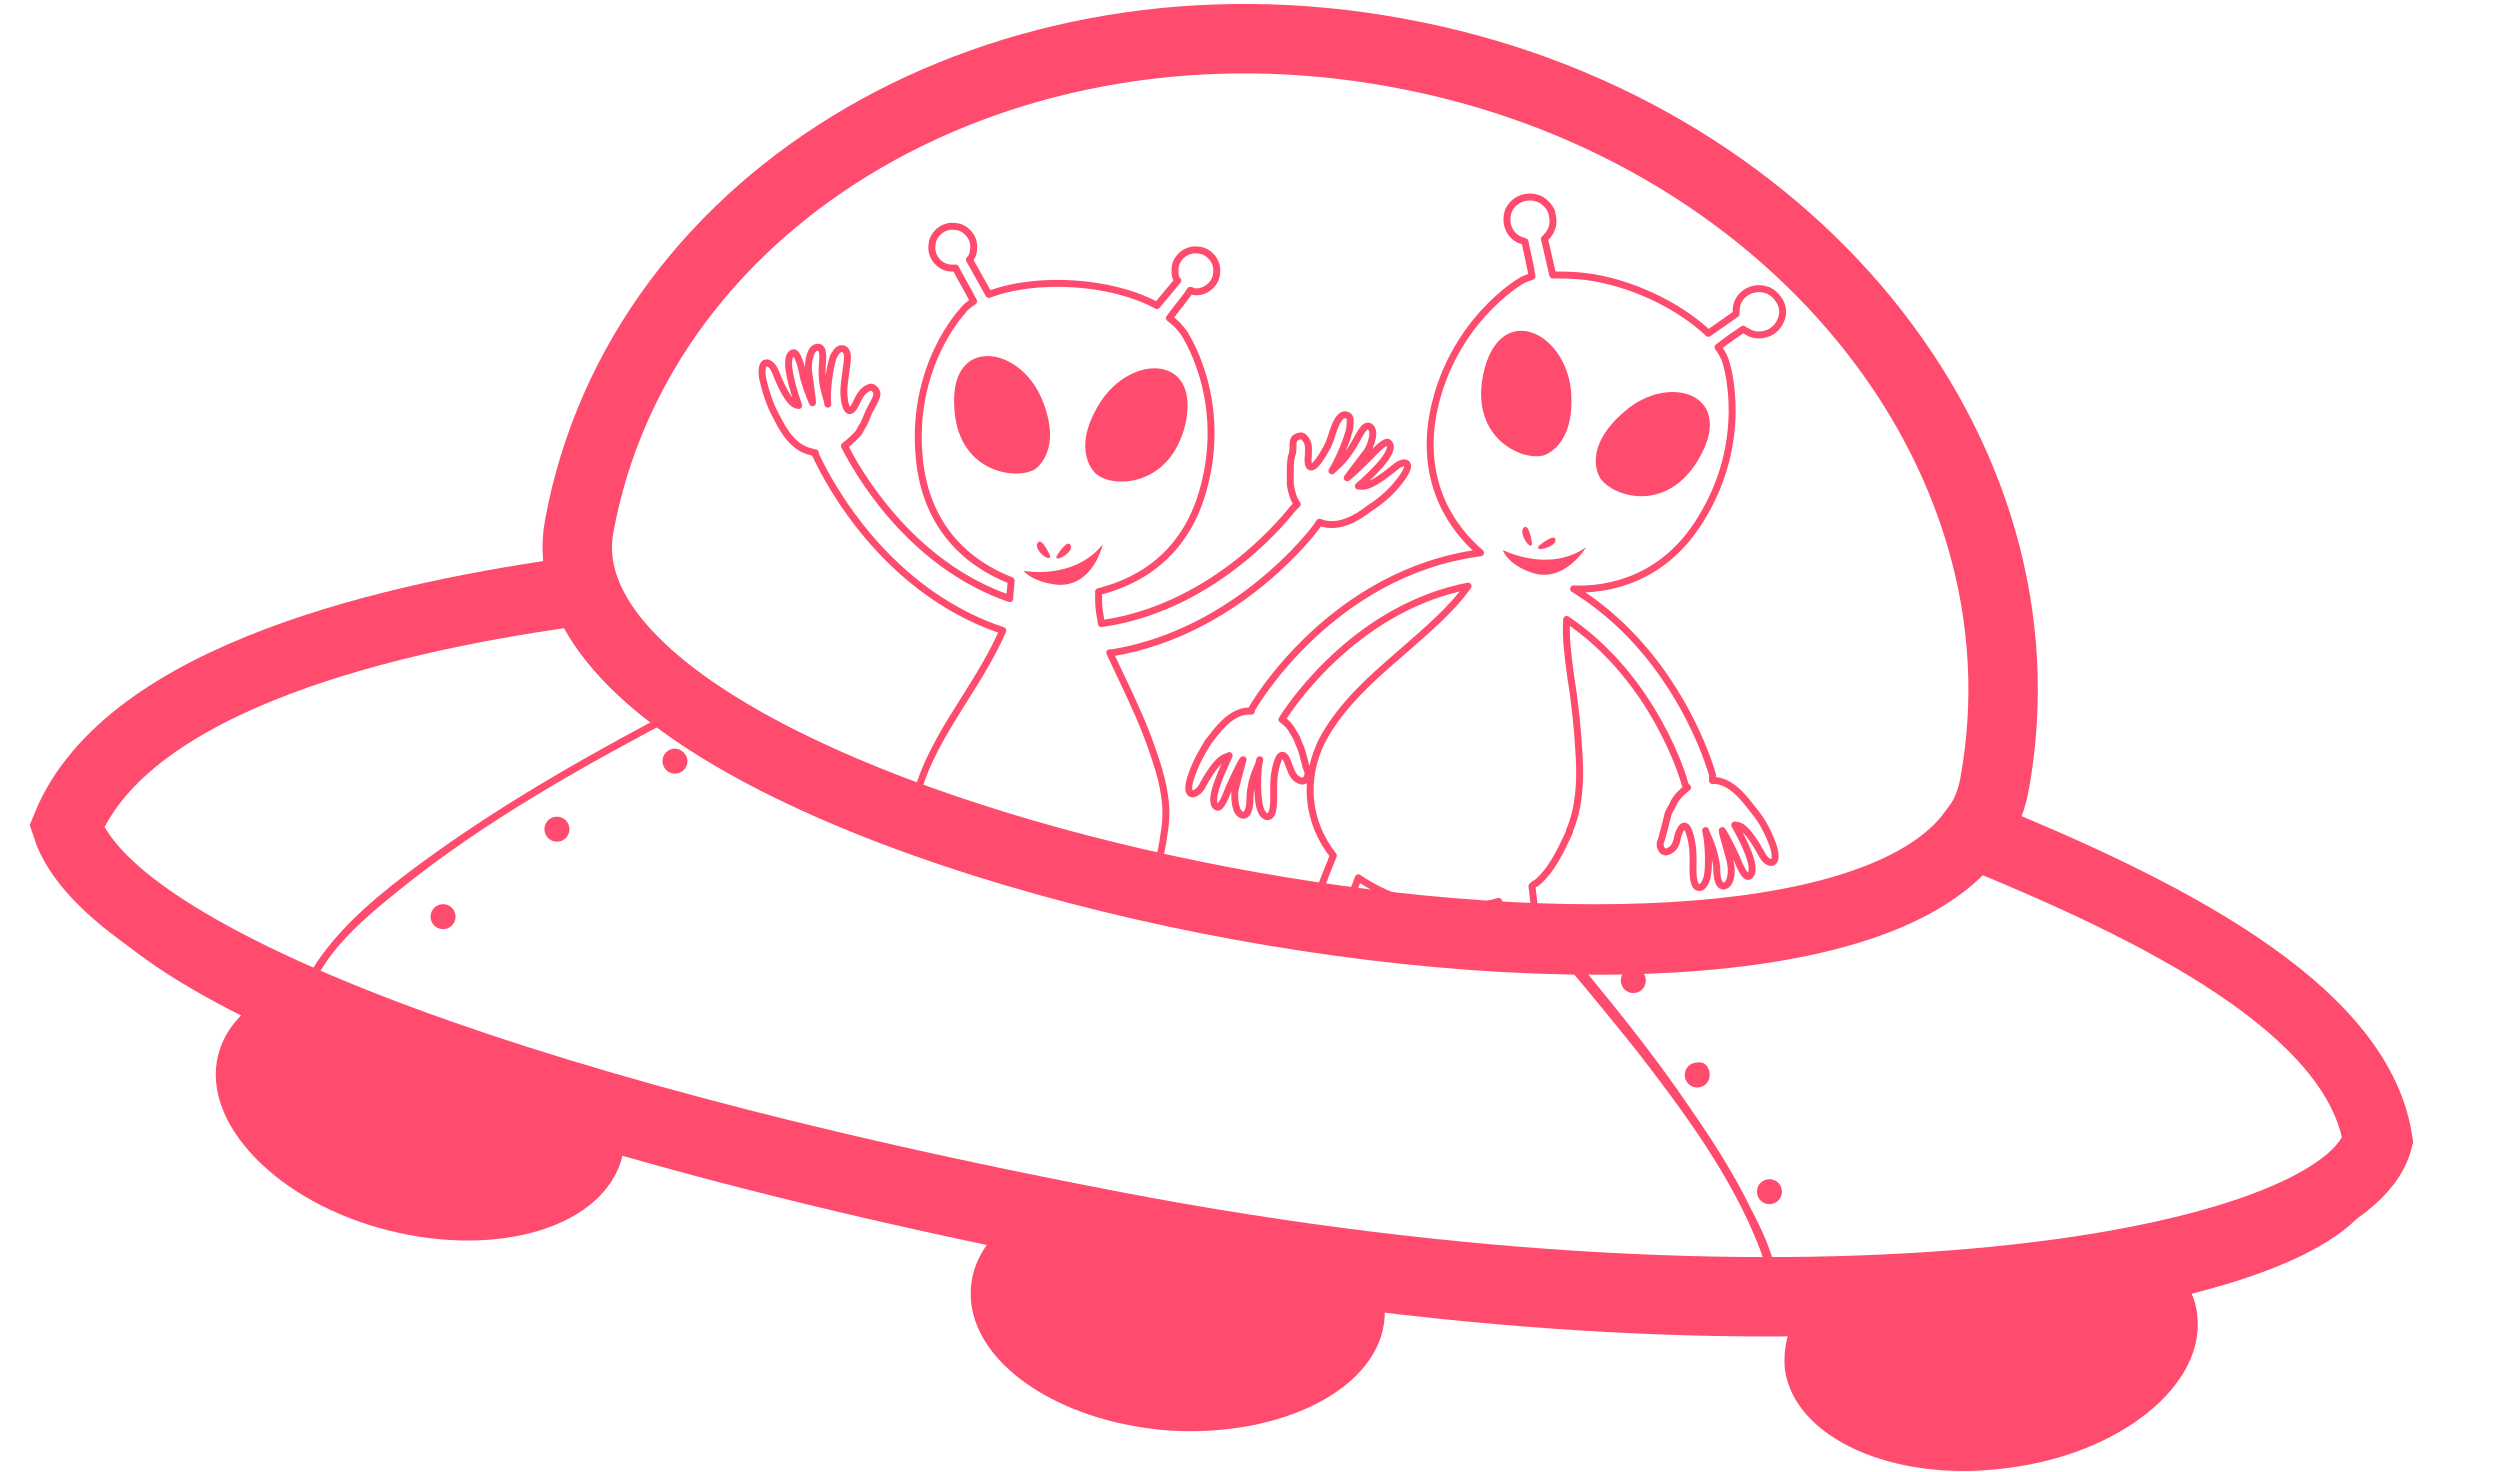 <?xml version="1.0" encoding="utf-8"?>
<!-- Generator: Adobe Illustrator 24.0.0, SVG Export Plug-In . SVG Version: 6.00 Build 0)  -->
<svg version="1.1" id="Capa_1" xmlns="http://www.w3.org/2000/svg" xmlns:xlink="http://www.w3.org/1999/xlink" x="0px" y="0px"
	 viewBox="0 0 180 106" style="enable-background:new 0 0 180 106;" xml:space="preserve">
<style type="text/css">
	.st0{filter:url(#Adobe_OpacityMaskFilter);}
	.st1{filter:url(#Adobe_OpacityMaskFilter_1_);}
	.st2{mask:url(#SVGID_1_);fill:url(#SVGID_2_);}
	.st3{fill:url(#SVGID_3_);}
	.st4{fill:#FF4B6D;}
	.st5{fill:none;stroke:#FF4B6D;stroke-width:5;stroke-miterlimit:10;}
	.st6{clip-path:url(#SVGID_5_);}
	.st7{fill:none;stroke:#FF4B6D;stroke-width:0.5;stroke-linejoin:round;stroke-miterlimit:10;}
	.st8{fill:none;stroke:#FF4B6D;stroke-width:0.5;stroke-linecap:round;stroke-linejoin:round;stroke-miterlimit:10;}
</style>
<g>
	<g>
		<defs>
			<filter id="Adobe_OpacityMaskFilter" filterUnits="userSpaceOnUse" x="129.8" y="92.2" width="0.7" height="0.9">
				<feFlood  style="flood-color:white;flood-opacity:1" result="back"/>
				<feBlend  in="SourceGraphic" in2="back" mode="normal"/>
			</filter>
		</defs>
		<mask maskUnits="userSpaceOnUse" x="129.8" y="92.2" width="0.7" height="0.9" id="SVGID_1_">
			<g class="st0">
				<defs>
					<filter id="Adobe_OpacityMaskFilter_1_" filterUnits="userSpaceOnUse" x="129.8" y="92.2" width="0.7" height="0.9">
						<feFlood  style="flood-color:white;flood-opacity:1" result="back"/>
						<feBlend  in="SourceGraphic" in2="back" mode="normal"/>
					</filter>
				</defs>
				<mask maskUnits="userSpaceOnUse" x="129.8" y="92.2" width="0.7" height="0.9" id="SVGID_1_">
					<g class="st1">
					</g>
				</mask>
				
					<radialGradient id="SVGID_2_" cx="-3453.649" cy="92.517" r="0.611" gradientTransform="matrix(1 0 0 1 3583.729 0)" gradientUnits="userSpaceOnUse">
					<stop  offset="0.249" style="stop-color:#FFFFFF"/>
					<stop  offset="0.351" style="stop-color:#D1D1D1"/>
					<stop  offset="0.529" style="stop-color:#888888"/>
					<stop  offset="0.689" style="stop-color:#4E4E4E"/>
					<stop  offset="0.824" style="stop-color:#232323"/>
					<stop  offset="0.93" style="stop-color:#0A0A0A"/>
					<stop  offset="0.993" style="stop-color:#000000"/>
				</radialGradient>
				<path class="st2" d="M130.5,92.6c0,0.2-0.1,0.4-0.3,0.4c-0.2,0-0.3-0.2-0.3-0.4c0-0.2,0.1-0.4,0.3-0.4
					C130.3,92.2,130.5,92.4,130.5,92.6z"/>
			</g>
		</mask>
		
			<radialGradient id="SVGID_3_" cx="-3453.649" cy="92.517" r="0.611" gradientTransform="matrix(1 0 0 1 3583.729 0)" gradientUnits="userSpaceOnUse">
			<stop  offset="0.249" style="stop-color:#FDE158"/>
			<stop  offset="0.359" style="stop-color:#FDE778"/>
			<stop  offset="0.575" style="stop-color:#FEF1B2"/>
			<stop  offset="0.761" style="stop-color:#FFF9DC"/>
			<stop  offset="0.906" style="stop-color:#FFFDF5"/>
			<stop  offset="0.993" style="stop-color:#FFFFFF"/>
		</radialGradient>
		<path class="st3" d="M130.5,92.6c0,0.2-0.1,0.4-0.3,0.4c-0.2,0-0.3-0.2-0.3-0.4c0-0.2,0.1-0.4,0.3-0.4
			C130.3,92.2,130.5,92.4,130.5,92.6z"/>
		<path class="st4" d="M80.4,88.4C34.7,79.6,7.7,68.5,4.8,59.5c-3.3,9.4,24.4,22.2,75.5,32c51.2,9.8,90.2,2.8,91-6.8
			c0.1-0.9,0-1.7-0.1-2.6C168.9,91.4,130.5,98,80.4,88.4z"/>
		<g>
			<g>
				<path class="st4" d="M41,59.7c0,0.5-0.4,0.9-0.9,0.9c-0.5,0-0.9-0.4-0.9-0.9s0.4-0.9,0.9-0.9C40.6,58.8,41,59.2,41,59.7z"/>
				<path class="st4" d="M49.5,54.8c0,0.5-0.4,0.9-0.9,0.9c-0.5,0-0.9-0.4-0.9-0.9c0-0.5,0.4-0.9,0.9-0.9
					C49,53.9,49.5,54.3,49.5,54.8z"/>
				<path class="st4" d="M118.5,70.6c0,0.5-0.4,0.9-0.9,0.9c-0.5,0-0.9-0.4-0.9-0.9c0-0.5,0.4-0.9,0.9-0.9
					C118.1,69.7,118.5,70.1,118.5,70.6z"/>
				<path class="st4" d="M123.1,77.4c0,0.5-0.4,0.9-0.9,0.9c-0.5,0-0.9-0.4-0.9-0.9c0-0.5,0.4-0.9,0.9-0.9
					C122.7,76.4,123.1,76.8,123.1,77.4z"/>
				<path class="st4" d="M128.3,85.8c0,0.5-0.4,0.9-0.9,0.9s-0.9-0.4-0.9-0.9c0-0.5,0.4-0.9,0.9-0.9S128.3,85.3,128.3,85.8z"/>
				<path class="st4" d="M32.8,66c0,0.5-0.4,0.9-0.9,0.9s-0.9-0.4-0.9-0.9c0-0.5,0.4-0.9,0.9-0.9S32.8,65.5,32.8,66z"/>
			</g>
			<path class="st4" d="M22.3,72.1c0,0,0-0.3,0-0.3c0.1-0.5,0.2-0.9,0.5-1.4c1.3-2.5,3.7-4.5,5.8-6.2c6.4-5.2,13.7-9.2,20.9-13
				c0.2-0.1,0.4-0.8,0-0.6c-6.7,3.5-13.3,7.2-19.4,11.7c-2.7,2-5.4,4.2-7.3,7c-0.5,0.8-1.4,2.2-1.1,3.2C22,72.9,22.4,72.4,22.3,72.1
				L22.3,72.1z"/>
			<path class="st4" d="M111.4,67.9c2.2,2.5,4.3,5.1,6.4,7.7c3.4,4.4,6.9,9.1,8.9,14.3c0.4,1.1,0.8,2.3,0.8,3.5c0,0.4,0.5,0,0.5-0.3
				c0-2.1-0.9-4.1-1.9-6c-1.2-2.5-2.8-5-4.4-7.3c-2.7-4-5.8-7.8-8.9-11.5c-0.3-0.4-0.6-0.7-0.9-1.1
				C111.7,67.1,111.3,67.7,111.4,67.9L111.4,67.9z"/>
		</g>
		<path class="st4" d="M156.6,91.3c-5.7,2-23.1,3-27.2,3.2c-0.7,1.3-1,2.6-0.9,4c0.6,5,7.8,8.3,16,7.2c8.2-1,14.3-6,13.7-11
			C158.1,93.5,157.5,92.3,156.6,91.3z"/>
		<path class="st4" d="M73.1,87.6c-1.9,1.4-3.1,3.2-3.2,5.2c-0.3,5.1,6.1,9.6,14.3,10.2c8.2,0.5,15.2-3.1,15.5-8.2
			c0-0.5,0-1-0.1-1.5C94.5,92.9,80.5,89.6,73.1,87.6z"/>
		<path class="st4" d="M18.6,72.1c-1.5,1-2.5,2.3-2.9,3.9C14.5,80.9,20,86.6,28,88.6c8,2,15.5-0.3,16.8-5.3c0.1-0.5,0.2-1.1,0.2-1.6
			C40.1,80.7,25.9,75.5,18.6,72.1z"/>
		<path class="st5" d="M142,60c-12.7,17.1-92.4,2.8-99.9-17.5c-13.6,1.8-32.9,6.2-37.3,17c0,0,0,0,0,0c2.9,9,29.9,20.1,75.5,28.8
			c50.2,9.6,88.5,3,90.9-6.2C169.7,72.5,155.3,65.4,142,60z"/>
		<path class="st5" d="M143.6,56.5c-4.4,24-106.3,5.4-101.9-18.6c4.4-24,30.7-39.3,58.9-34.1C128.7,8.9,148,32.5,143.6,56.5z"/>
	</g>
	<g>
		<defs>
			<path id="SVGID_4_" d="M143.6,55.8c-4.4,24-106.3,5.4-101.9-18.6C46,13.2,72.4-2.1,100.5,3C128.7,8.2,148,31.8,143.6,55.8z"/>
		</defs>
		<clipPath id="SVGID_5_">
			<use xlink:href="#SVGID_4_"  style="overflow:visible;"/>
		</clipPath>
		<g class="st6">
			<path class="st7" d="M100.5,33.6c-2.3,1.9-2.5,1.3-2.7,1.4c0.7-0.6,2.8-2.5,2.2-3.1c-0.2-0.3-1,0.6-1.4,1
				c-0.2,0.2-1.2,1.2-1.6,1.5c0.2-0.3,1.3-1.7,1.5-2c0.2-0.4,0.6-1.4,0.1-1.7c-0.4-0.2-0.8,0.8-1,1.1c-0.7,1.3-1.4,1.8-1.7,2.1
				c0.4-0.6,1.2-2.4,1.3-3.2c0-0.3,0.1-0.7-0.2-0.8c-0.6-0.3-1,1.1-1.1,1.4c-0.2,0.7-0.5,1.2-0.9,1.8c-0.7,1-0.9,0.4-0.8-0.3
				c0-0.5,0.1-0.9-0.3-1.3c-0.2-0.2-0.4-0.1-0.6,0c-0.2,0.1-0.2,0.4-0.2,0.6c0,0.2,0,0.5-0.1,0.7c-0.1,0.4-0.1,0.8-0.1,1.2
				c0,0.3,0,0.6,0,0.9c0.1,0.5,0.2,1,0.5,1.4c-0.1,0.1-0.2,0.2-0.3,0.3c-0.1,0.1-5.3,7.1-13.8,8.3c-0.1-0.6-0.2-1.1-0.2-1.7
				c0-0.2,0-0.4,0-0.6c3.2-0.8,6.4-2.9,7.6-7.6c1.7-6.5-1.5-11.1-1.5-11.1c-0.3-0.4-0.6-0.7-1-1c0.5-0.7,1.2-1.5,1.5-2
				c0.1,0,0.2,0.1,0.3,0.1c0.8,0.1,1.6-0.6,1.6-1.4c0.1-0.8-0.6-1.6-1.4-1.6c-0.8-0.1-1.6,0.6-1.6,1.4c0,0.3,0,0.6,0.2,0.8L83.3,22
				c-3.3-1.8-8.7-2.1-12.1-0.8l-1.4-2.5c0.2-0.2,0.3-0.5,0.3-0.8c0.1-0.8-0.6-1.6-1.4-1.6c-0.8-0.1-1.6,0.6-1.6,1.4
				c-0.1,0.8,0.6,1.6,1.4,1.6c0.1,0,0.2,0,0.3,0c0.3,0.6,0.9,1.6,1.3,2.4c-0.3,0.2-0.6,0.4-0.8,0.7c0,0-3.8,4-3.1,10.7
				c0.5,4.9,3.5,7.5,6.6,8.7c0,0.4-0.1,0.9-0.1,1.3c-7.3-2.5-11.1-9.4-11.9-11c0.3-0.2,0.6-0.5,0.9-0.8c0.2-0.2,0.3-0.5,0.5-0.8
				c0.2-0.4,0.3-0.8,0.5-1.1c0.1-0.2,0.2-0.4,0.3-0.6c0.1-0.2,0.2-0.4,0.1-0.6c-0.1-0.2-0.3-0.4-0.5-0.3c-0.5,0.2-0.7,0.6-0.9,1
				c-0.3,0.7-0.7,1.1-0.9-0.1c-0.1-0.7,0-1.3,0.1-2c0-0.3,0.4-1.7-0.3-1.7c-0.3,0-0.5,0.4-0.6,0.6c-0.3,0.8-0.5,2.7-0.4,3.4
				c0-0.4-0.5-1.2-0.4-2.7c0-0.3,0.2-1.4-0.3-1.4c-0.6,0-0.7,1.1-0.7,1.5c0,0.3,0.3,2.1,0.3,2.5c-0.2-0.4-0.7-1.8-0.7-2.1
				c-0.1-0.5-0.4-1.6-0.7-1.5c-0.8,0.3,0.1,2.9,0.4,3.8c-0.1-0.1-0.6,0.3-1.7-2.5c-0.3-0.7-1.1-1-0.9,0.5c0.2,0.9,0.5,1.9,1,2.8
				c0.5,1,1.2,2.2,2.4,2.5c0.1,0,0.2,0.1,0.4,0.1c0,0,0,0.1,0,0.1c0.2,0.4,4.2,9.6,13.5,12.7c-1.9,4.4-5.5,8-6.4,12.7
				c-0.6,3,0.6,5.8,3.1,7.5C68.3,69.1,68,74,68.2,79c-0.3,0-0.6-0.1-0.6-0.1c-0.2,0-0.5,0.2-0.5,0.4c0,0.2,0.1,0.3,0.2,0.4
				c0.1,0.8,0.2,2.6,0.3,3.1c-0.1,0.1-0.4,0.2-0.6,0.3c-0.3,0.1-0.6,0.3-0.8,0.4c-0.3,0.2-0.3,0.6-0.3,1c0,0.1,0,0.2,0,0.2
				c0,0.1,0,0.1,0,0.2c0,0.1,0,0.1,0.1,0.1c1,0.2,2,0.3,2.8,0.2c0.3,0,0.6-0.1,0.9-0.1c0.9-0.1,1.3-0.4,1.6-0.5
				c0.1,0,0.1-0.1,0.1-0.1c0,0,0.1-0.1,0.1-0.1c0-0.1,0-0.2,0-0.3c0,0,0-0.1,0-0.1l0-0.2c0,0,0,0,0,0c0-0.2,0-0.3,0-0.4
				c0-0.2-0.1-0.3-0.1-0.4c0,0,0-0.1,0.1-0.1c0-0.1,0.1-0.1,0-0.2c0-0.1-0.1-0.2-0.2-0.2c0-0.3,0.1-1.6,0.2-2.7
				c0.2-0.1,0.3-0.3,0.3-0.5c0-0.1-0.1-0.2-0.2-0.3c-0.1-0.1-0.2-0.1-0.3-0.1c-0.3,0-0.6,0.1-0.9,0.1c-0.3-4.4,0-8.9,0.3-12.2
				c2,0.6,4.2,0.7,6.1,0.4c1.4-0.2,2.8-0.8,3.9-1.6c1.3,3,2.9,7,4,11.1c-0.3,0.1-0.6,0.1-0.9,0.2c-0.1,0-0.2,0.1-0.3,0.2
				c-0.1,0.1-0.1,0.2-0.1,0.3c0,0.2,0.2,0.4,0.4,0.4c0.4,1,0.9,2.2,1.1,2.5c0,0.1-0.1,0.1-0.1,0.2c0,0.1,0,0.1,0.1,0.2
				c0,0,0.1,0.1,0.1,0.1c0,0.1,0,0.2,0,0.4c0,0.1,0.1,0.2,0.1,0.4c0,0,0,0,0,0l0.1,0.2c0,0,0,0.1,0,0.1c0,0.1,0.1,0.1,0.1,0.2
				c0,0.1,0,0.1,0.1,0.1c0,0,0.1,0.1,0.1,0.1c0.1,0,0.1,0,0.2,0c0.3,0.1,0.8,0.1,1.7,0c0.3,0,0.6-0.1,0.9-0.2
				c0.8-0.2,1.7-0.6,2.6-1.1c0,0,0.1-0.1,0.1-0.1c0,0,0-0.1,0-0.2c0-0.1,0-0.2-0.1-0.3c-0.1-0.3-0.2-0.7-0.6-0.8
				c-0.3-0.1-0.6-0.1-0.9-0.1c-0.3,0-0.6-0.1-0.7-0.1c-0.1-0.5-0.6-2.2-0.7-3c0.1-0.1,0.1-0.3,0-0.4c-0.1-0.2-0.4-0.3-0.6-0.2
				c0,0-0.2,0.1-0.5,0.2c-1.3-4.6-3-8.9-4.4-12c0.1-0.1,0.1-0.2,0.2-0.3c0.8-1.2,1-2.9,1.2-4.3c0.2-1.8-0.3-3.6-0.9-5.3
				c-0.6-1.8-1.4-3.5-2.2-5.2c-0.3-0.6-0.6-1.3-0.9-1.9c0.1,0,0.1,0,0.2,0c9-1.5,14.5-8.8,14.7-9.1c0.1-0.1,0.1-0.2,0.2-0.3
				c0.1,0,0.2,0.1,0.3,0.1c1.2,0.3,2.4-0.4,3.3-1.1c0.8-0.5,1.6-1.2,2.2-2C101.9,33.2,101.1,33.1,100.5,33.6z M83.9,77.3
				C83.9,77.3,83.9,77.3,83.9,77.3C83.9,77.3,84,77.3,83.9,77.3C84,77.3,83.9,77.3,83.9,77.3z M87.7,75.8
				C87.7,75.8,87.7,75.8,87.7,75.8c0.1,0,0.1,0,0.1,0c-0.2,0.1-0.4,0.2-0.6,0.2C87.5,75.9,87.7,75.8,87.7,75.8z"/>
			<path class="st4" d="M74.5,33.8c0,0,2.1-1.3,0.5-5.1c-1.6-3.8-6.5-4.5-6.3,0.4C68.8,34,73.1,34.6,74.5,33.8z"/>
			<path class="st4" d="M78.9,34.1c0,0-1.9-1.6,0.3-5.1c2.2-3.5,7.1-3.5,6.2,1.3C84.4,35.1,80.1,35.2,78.9,34.1z"/>
			<path class="st4" d="M75.6,40c0,0-0.6-1.4-0.9-0.9C74.4,39.6,75.7,40.6,75.6,40z"/>
			<path class="st4" d="M76.1,40c0,0,0.8-1.3,1-0.7C77.3,39.8,75.8,40.6,76.1,40z"/>
			<path class="st4" d="M73.7,41.1c0,0,3.6,0.7,5.7-1.9c0,0-0.7,3.1-3.3,2.9C74.3,41.9,73.7,41.1,73.7,41.1z"/>
		</g>
		<g class="st6">
			<path class="st4" d="M111.1,32.8c0,0,2.4-0.6,2-4.8c-0.5-4.1-4.9-6.2-6.2-1.5C105.6,31.4,109.5,33.2,111.1,32.8z"/>
			<path class="st4" d="M115.2,34.4c0,0-1.4-2.1,1.8-4.8c3.1-2.7,7.8-1.3,5.5,3.1C120.2,37.1,116.1,35.8,115.2,34.4z"/>
			<path class="st4" d="M110.3,39.1c0,0-0.2-1.5-0.6-1.1C109.3,38.4,110.3,39.8,110.3,39.1z"/>
			<path class="st4" d="M110.8,39.3c0,0,1.2-1,1.2-0.4C112,39.4,110.4,39.8,110.8,39.3z"/>
			<path class="st4" d="M108.2,39.6c0,0,3.3,1.7,6-0.2c0,0-1.6,2.7-4,1.8C108.5,40.6,108.2,39.6,108.2,39.6z"/>
			<path class="st8" d="M126,24c0.1,0,0.3,0.1,0.4,0.1c0.8,0.1,1.5-0.3,1.8-1c0.2-0.4,0.2-0.9,0-1.3c-0.2-0.4-0.5-0.7-0.9-0.9
				c-0.1,0-0.3-0.1-0.4-0.1c-0.8-0.1-1.5,0.3-1.8,1c-0.1,0.3-0.1,0.5-0.1,0.8l-2,1.4c-2.1-2-5.6-3.7-8.9-4.1
				c-0.8-0.1-1.6-0.1-2.3-0.1l-0.6-2.6c0.2-0.2,0.4-0.4,0.5-0.7c0.2-0.4,0.1-0.9,0-1.3c-0.2-0.4-0.5-0.7-0.9-0.9
				c-0.1,0-0.3-0.1-0.4-0.1c-0.8-0.1-1.5,0.3-1.8,1c-0.3,0.9,0.1,1.8,0.9,2.1c0.1,0,0.2,0.1,0.3,0.1c0.1,0.6,0.4,1.7,0.5,2.5
				c-0.3,0.1-0.6,0.2-0.9,0.4c0,0-4.9,2.9-6.2,9.4c-1,5.2,1.5,8.5,3.4,10.1c-10.7,1.4-16.3,10.9-16.5,11.3c0,0,0,0.1,0,0.1
				c-0.1,0-0.2,0-0.4,0c-1.2,0.2-2,1.3-2.7,2.2c-0.5,0.8-1,1.7-1.3,2.7c-0.4,1.4,0.4,1.2,0.8,0.6c1.4-2.6,1.9-2.1,2-2.3
				c-0.4,0.9-1.6,3.3-0.9,3.7c0.3,0.2,0.7-0.9,0.9-1.4c0.1-0.2,0.7-1.6,1-2c-0.1,0.4-0.6,2.1-0.6,2.4c0,0.4,0,1.5,0.6,1.6
				c0.5,0,0.5-1,0.5-1.4c0.1-1.5,0.7-2.2,0.7-2.6c-0.2,0.7-0.2,2.6,0,3.4c0.1,0.3,0.2,0.6,0.5,0.7c0.6,0.1,0.5-1.4,0.5-1.7
				c0-0.7,0-1.3,0.2-2c0.3-1.2,0.7-0.7,0.9,0c0.2,0.5,0.3,0.9,0.8,1.1c0.2,0.1,0.4,0,0.5-0.2c0.1-0.2,0.1-0.4,0-0.6
				c-0.1-0.2-0.1-0.4-0.2-0.7c-0.1-0.4-0.2-0.8-0.4-1.2c-0.1-0.3-0.2-0.5-0.4-0.8c-0.2-0.4-0.5-0.7-0.8-0.9c1-1.6,5.7-8.1,13.4-9.6
				c-1.3,1.8-3,3.2-4.7,4.7c-2.2,1.9-4.4,3.8-5.8,6.4c-1.4,2.8-1.1,5.9,0.8,8.3c-1.3,3.2-3,7.7-4.1,12.4c-0.3-0.1-0.5-0.2-0.5-0.2
				c-0.2-0.1-0.5,0-0.6,0.2c-0.1,0.2,0,0.3,0,0.4c-0.2,0.8-0.5,2.6-0.6,3c-0.1,0-0.4,0.1-0.7,0.1c-0.3,0-0.6,0.1-0.9,0.2
				c-0.4,0.1-0.5,0.7-0.6,1.1c0,0.1,0,0.1,0,0.2c0,0.1,0,0.1,0.1,0.1c0.9,0.5,1.8,0.9,2.6,1c0.3,0.1,0.6,0.1,0.9,0.2
				c0.9,0.1,1.3,0,1.7,0c0.1,0,0.1,0,0.2,0c0,0,0.1,0,0.1-0.1c0-0.1,0.1-0.2,0.1-0.3c0.1-0.2,0.2-0.5,0.2-0.6c0.1-0.2,0-0.3,0-0.4
				c0,0,0.1-0.1,0.1-0.1c0.1,0,0.1-0.1,0.1-0.2c0-0.1,0-0.2-0.1-0.2c0.1-0.3,0.6-1.5,1-2.6c0.2,0,0.4-0.2,0.4-0.4
				c0-0.1,0-0.2-0.1-0.3c-0.1-0.1-0.2-0.2-0.3-0.2c-0.3,0-0.6-0.1-0.9-0.2c1-4.3,2.5-8.4,3.7-11.5c1.6,1.1,3.6,1.9,5.7,2.1l0.1,0
				c1.5,0.2,2.9,0,4.3-0.4c0.4,3.2,0.7,7.4,0.6,11.6c-0.3,0-0.6,0-0.9-0.1c-0.1,0-0.2,0-0.3,0.1c-0.1,0.1-0.2,0.2-0.2,0.3
				c0,0.2,0.1,0.4,0.3,0.5c0.1,1.1,0.3,2.4,0.3,2.7c-0.1,0-0.1,0.1-0.1,0.2c0,0.1,0,0.1,0.1,0.2c0,0,0.1,0.1,0.1,0.1
				c0,0.1-0.1,0.2-0.1,0.4c0,0.1,0,0.4,0.1,0.7c0,0.1,0,0.3,0,0.3c0,0,0,0.1,0.1,0.1c0,0,0.1,0,0.1,0.1c0.3,0.2,0.7,0.4,1.6,0.5
				c0.3,0,0.6,0.1,0.9,0.1c0.8,0,1.8-0.1,2.8-0.3c0.1,0,0.1-0.1,0.1-0.1c0,0,0-0.1,0-0.2c0-0.4,0.1-1-0.3-1.2
				c-0.2-0.1-0.5-0.3-0.8-0.4c-0.2-0.1-0.6-0.2-0.6-0.3c0-0.5,0.1-2.3,0.2-3.1c0.1-0.1,0.2-0.3,0.2-0.4c0-0.2-0.3-0.4-0.5-0.4
				c0,0-0.2,0-0.6,0.1c0.1-4.7-0.3-9.3-0.7-12.6c0.1-0.1,0.2-0.2,0.3-0.2c1.1-0.9,1.8-2.4,2.4-3.7l0-0.1c0.7-1.6,0.8-3.5,0.7-5.3
				c-0.1-1.9-0.3-3.9-0.6-5.7c-0.2-1.5-0.4-2.9-0.3-4.2c6.4,4.3,8.5,11.7,8.5,11.8c0,0.1,0.1,0.2,0.2,0.3c-0.4,0.3-0.8,0.7-1,1.1
				c-0.1,0.3-0.3,0.5-0.4,0.8c-0.1,0.4-0.2,0.8-0.3,1.2c-0.1,0.2-0.1,0.5-0.2,0.7c-0.1,0.2-0.1,0.4,0,0.6c0.1,0.2,0.3,0.3,0.5,0.2
				c0.5-0.2,0.6-0.6,0.7-1.1c0.2-0.7,0.6-1.2,0.9,0c0.2,0.7,0.2,1.3,0.2,2c0,0.3-0.1,1.8,0.5,1.7c0.3-0.1,0.4-0.4,0.5-0.7
				c0.2-0.8,0.1-2.7-0.1-3.4c0.1,0.4,0.6,1.1,0.8,2.6c0,0.3,0,1.4,0.5,1.4c0.6-0.1,0.6-1.2,0.5-1.6c0-0.3-0.6-2.1-0.6-2.4
				c0.3,0.4,0.9,1.7,1,1.9c0.2,0.5,0.6,1.5,0.9,1.4c0.8-0.4-0.5-2.8-1-3.7c0.1,0.1,0.6-0.4,2,2.2c0.4,0.7,1.2,0.8,0.8-0.6
				c-0.3-0.9-0.8-1.9-1.4-2.6c-0.7-0.9-1.5-2-2.7-2.2c-0.1,0-0.2,0-0.3,0c0-0.1,0-0.3,0-0.4c-0.1-0.4-2.5-8.8-10-13.4
				c2.4,0.1,6.5-0.6,9.2-5.1c3.5-5.7,1.8-11.1,1.8-11.1c-0.1-0.4-0.3-0.8-0.6-1.2c0.6-0.5,1.4-1,1.8-1.3
				C125.8,23.9,125.9,23.9,126,24z M95.1,75.6C95.1,75.6,95.2,75.6,95.1,75.6C95.1,75.6,95.1,75.6,95.1,75.6
				C95.1,75.6,95.1,75.6,95.1,75.6z"/>
		</g>
	</g>
</g>
</svg>
